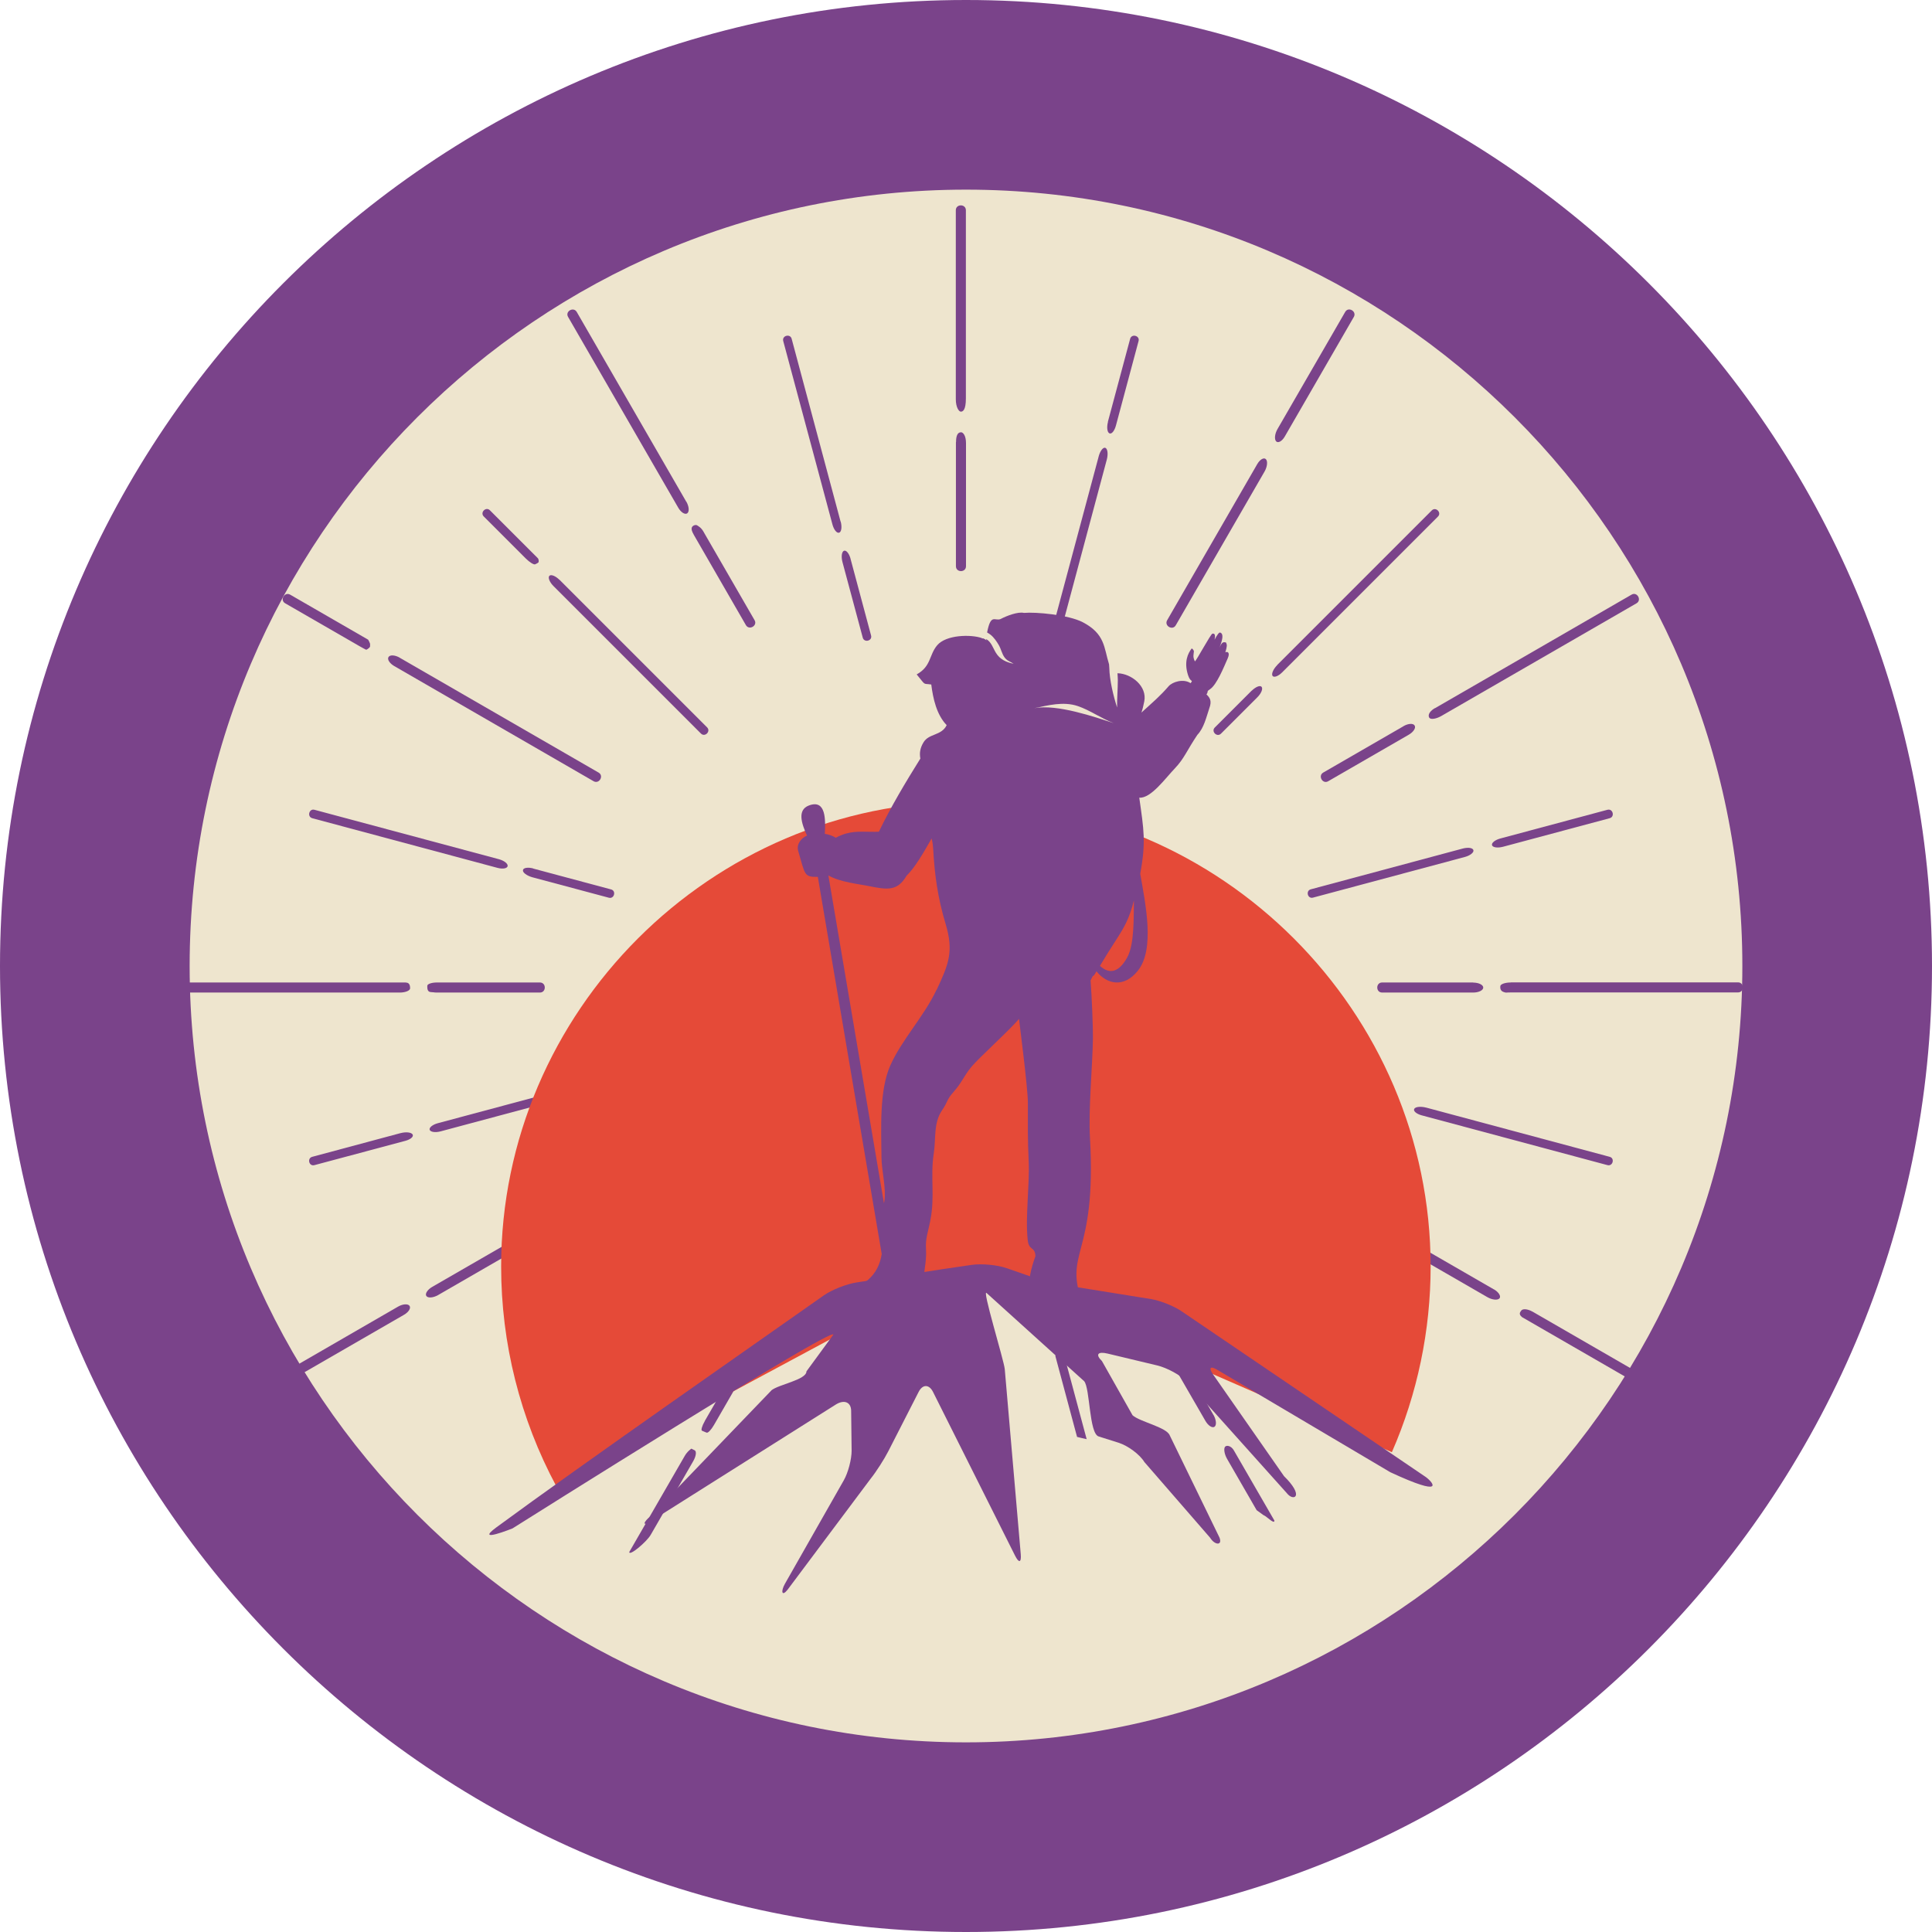 <?xml version="1.0" encoding="UTF-8"?><svg id="Calque_2" xmlns="http://www.w3.org/2000/svg" viewBox="0 0 163 163"><defs><style>.cls-1{fill:#eee5ce;}.cls-2{fill:#e54a38;}.cls-3{fill:#7a438a;}</style></defs><g id="Calque_2-2"><g id="Calque_1-2"><g><circle class="cls-1" cx="81.5" cy="81.5" r="73.5"/><path class="cls-3" d="M81.5,163C36.56,163,0,126.44,0,81.5S36.56,0,81.5,0s81.5,36.56,81.5,81.5-36.56,81.5-81.5,81.5Zm0-147c-36.12,0-65.5,29.38-65.5,65.5s29.38,65.5,65.5,65.5,65.5-29.38,65.5-65.5S117.62,16,81.5,16Z"/></g><g><g><path class="cls-3" d="M34.25,82.89H15.5c-.55,0-.55,.85,0,.85h18.23c.47,0,.86-.16,.87-.35,0-.12,0-.49-.34-.49h-.01Z"/><path class="cls-3" d="M36.88,82.89c-.47,0-.84,.13-.83,.29,0,.16-.02,.5,.29,.52,.6,.04,.13,.04,.6,.04h8.61c.55,0,.55-.85,0-.85h-8.67Z"/><path class="cls-3" d="M124.29,82.89h-7.68c-.55,0-.55,.85,0,.85h7.68c.47,0,.85-.19,.85-.42s-.38-.42-.85-.42h0Z"/><path class="cls-3" d="M127.47,82.89c-.47,0-.86,.13-.89,.3-.02,.17,0,.41,.27,.5,.25,.09,.16,.04,.63,.04h19.15c.55,0,.55-.85,0-.85h-19.16Z"/></g><g><path class="cls-3" d="M33.79,95.6l-7.45,2c-.45,.12-.27,.83,.19,.7l7.67-2.05c.45-.12,.72-.36,.61-.54-.11-.18-.56-.23-1.01-.11h-.01Z"/><path class="cls-3" d="M36.95,94.76c-.45,.12-.76,.37-.7,.56,.07,.19,.48,.25,.93,.13l14.37-3.85c.45-.12,.27-.83-.19-.7l-14.41,3.86Z"/><path class="cls-3" d="M123.41,71.59l-12.82,3.44c-.45,.12-.27,.83,.19,.7l12.81-3.43c.45-.12,.77-.38,.72-.57-.05-.2-.44-.26-.9-.14Z"/><path class="cls-3" d="M126.59,70.74c-.45,.12-.77,.37-.71,.57,.06,.19,.47,.25,.93,.13l9-2.41c.45-.12,.27-.83-.19-.71l-9.03,2.42Z"/></g><g><path class="cls-3" d="M33.58,110.24l-9.5,5.49c-.47,.27-.05,1.01,.42,.73l9.58-5.53c.4-.23,.61-.57,.47-.76-.14-.19-.57-.16-.97,.07Z"/><path class="cls-3" d="M36.47,108.57c-.4,.23-.63,.58-.5,.77,.13,.19,.57,.16,.98-.07l13.56-7.83c.47-.27,.05-1.01-.42-.73l-13.62,7.86Z"/><path class="cls-3" d="M118.41,61.27l-6.77,3.91c-.47,.27-.05,1.01,.42,.73l6.79-3.92c.4-.23,.63-.58,.5-.78-.12-.2-.54-.18-.95,.06h0Z"/><path class="cls-3" d="M121.04,59.75c-.63,.4-.52,.72-.44,.82,.13,.15,.57,.08,.98-.15l16.49-9.52c.47-.27,.05-1.01-.42-.73l-16.6,9.59h-.01Z"/></g><g><path class="cls-3" d="M52.99,110.88c-.33,.33-.47,.7-.31,.82s.56-.04,.89-.37l6.09-6.08c.33-.33-.18-.85-.52-.52l-6.15,6.15Z"/><path class="cls-3" d="M107.76,56.11c-.33,.33-.51,.74-.4,.91s.48,.04,.81-.29l13.15-13.15c.33-.33-.18-.85-.52-.52l-13.05,13.05h.01Z"/><path class="cls-3" d="M105.6,58.27l-3.11,3.11c-.33,.33,.18,.85,.52,.52l3.07-3.07c.33-.33,.49-.72,.36-.88s-.5,0-.83,.32h0Z"/></g><g><path class="cls-3" d="M58.63,122.37l-.3-.15s-.34,.22-.57,.63l-4.67,8.09c0,.39,1.49-.88,1.81-1.45l3.59-6.22c.23-.4,.29-.81,.13-.9h0Z"/><path class="cls-3" d="M59.46,119.9c-.23,.4-.34,.77-.23,.81,.06,.03,.13,.05,.19,.08,.07,.03,.13,.06,.2,.08,.11,.05,.39-.25,.62-.65l3.43-5.94c.27-.47-.46-.9-.73-.42l-3.48,6.03h0Z"/><path class="cls-3" d="M106.07,39.16l-7.6,13.17c-.27,.47,.46,.9,.73,.42l7.49-12.97c.23-.4,.28-.87,.11-1.04s-.5,.02-.73,.42Z"/><path class="cls-3" d="M107.78,36.2c-.23,.4-.28,.87-.11,1.04s.5-.02,.73-.42l5.82-10.08c.27-.47-.46-.9-.73-.42l-5.71,9.88Z"/></g><g><path class="cls-3" d="M92.71,38.45l-4.06,15.15c-.12,.45,.58,.64,.71,.19l4.02-15.02c.12-.45,.07-.89-.11-.98s-.43,.21-.56,.66Z"/><path class="cls-3" d="M93.48,35.59c-.12,.45-.07,.88,.12,.97s.43-.21,.55-.66l1.91-7.13c.12-.45-.58-.64-.71-.19l-1.88,7.01h0Z"/></g><g><path class="cls-3" d="M80.65,37.3v10.47c0,.55,.85,.55,.85,0v-10.38c0-.63-.24-.92-.42-.92-.32,0-.42,.36-.42,.83h-.01Z"/><path class="cls-3" d="M81.07,34.73c.16,0,.42-.12,.42-1.12v-15.87c0-.55-.85-.55-.85,0v15.94c0,.7,.27,1.05,.42,1.05h.01Z"/></g><g><path class="cls-3" d="M89.48,113.27h-.23c-.08,.38-.15,.76-.21,1.14l1.83,6.82c.27,.07,.54,.13,.81,.19l-2.19-8.16h0Z"/><path class="cls-3" d="M70.92,44.01l-4.13-15.43c-.12-.45-.83-.27-.71,.19l4.15,15.47c.12,.45,.37,.77,.57,.7,.19-.06,.25-.48,.13-.93h0Z"/><path class="cls-3" d="M71.76,47.14c-.12-.45-.37-.75-.56-.67-.19,.08-.24,.51-.12,.96l1.71,6.37c.12,.45,.83,.27,.7-.19l-1.73-6.46h0Z"/></g><g><path class="cls-3" d="M106.63,127.84c.3,.15,.89,.79,.89,.45l-3.42-5.92c-.23-.4-.62-.47-.75-.3-.12,.17-.05,.62,.18,1.02l2.49,4.32c.2,.14,.39,.29,.59,.43h.02Z"/><path class="cls-3" d="M102.38,119.38l-3.18-5.51c-.27-.47-1.01-.05-.73,.42l3.23,5.59c.23,.4,.58,.63,.77,.49,.19-.14,.14-.59-.09-1h0Z"/><path class="cls-3" d="M57.9,42.33l-9.24-16.01c-.27-.47-1.01-.05-.73,.42l9.29,16.09c.23,.4,.57,.61,.76,.48,.19-.14,.16-.57-.07-.98h-.01Z"/><path class="cls-3" d="M59.38,44.9c-.23-.4-.42-.48-.57-.58-.13-.08-.46,.03-.46,.28,0,.21,.11,.39,.34,.79l4.24,7.35c.27,.47,1.01,.05,.73-.42l-4.29-7.43h.01Z"/></g><g><path class="cls-3" d="M106.71,108.44l-3.71-3.71c-.33-.33-.85,.18-.52,.52l3.71,3.71c.33,.33,.71,.48,.86,.34,.14-.14-.01-.53-.34-.86Z"/><path class="cls-3" d="M45.41,47.46h.02c.02-.07,.02-.11,.02-.17,0-.04-.02-.08-.04-.14,0,0,0-.02-.02-.04-.09-.09-.18-.19-.29-.29l-3.77-3.77c-.33-.33-.85,.18-.52,.52l3.54,3.54c.33,.33,.69,.55,.8,.5,.07-.03,.13-.07,.2-.1,.02-.02,.03-.04,.05-.05h.01Z"/><path class="cls-3" d="M47.2,48.92c-.33-.33-.71-.48-.85-.34-.14,.15,.02,.54,.35,.87l12.44,12.44c.33,.33,.85-.18,.52-.52l-12.46-12.46h0Z"/></g><g><path class="cls-3" d="M126.03,108.78l-13.98-8.07c-.47-.27-.9,.46-.42,.73l13.86,8c.4,.23,.86,.28,1.02,.1,.15-.18-.07-.53-.47-.76h0Z"/><path class="cls-3" d="M129.29,110.66c-.4-.23-.83-.27-.95-.08-.07,.11-.26,.28,.08,.55h0l.4,.23,8.82,5.09c.47,.27,.89-.46,.42-.73l-8.78-5.07h0Z"/><path class="cls-3" d="M30.89,54.81s.02,0,.03,0l.11-.06s.15-.13,.07-.05l.07-.07s0-.02,.03-.04c.01-.02,.02-.03,.02-.04v-.05s.01-.11,0-.19c0,0,0-.02-.01-.03-.04-.11-.09-.21-.15-.31-.09-.05-.2-.11-.31-.18l-6.27-3.62c-.47-.27-.9,.46-.42,.73l6.26,3.61c.22,.13,.42,.23,.55,.3h.02Z"/><path class="cls-3" d="M33.73,55.49c-.4-.23-.82-.26-.95-.06-.13,.2,.09,.54,.49,.77l16.81,9.71c.47,.27,.9-.46,.42-.73l-16.78-9.69h.01Z"/></g><g><path class="cls-3" d="M116.93,92.54l-6.15-1.65c-.45-.12-.64,.58-.19,.7l6.17,1.65c.45,.12,.86,.06,.91-.13,.05-.2-.28-.45-.73-.57h0Z"/><path class="cls-3" d="M120.33,93.45c-.45-.12-.91-.08-1.01,.1-.11,.18,.18,.43,.63,.55l15.67,4.2c.45,.12,.64-.58,.19-.7l-15.47-4.15h-.01Z"/><path class="cls-3" d="M42.09,72.49l-15.56-4.17c-.45-.12-.64,.58-.19,.71l15.63,4.19c.45,.12,.82,.05,.86-.15,.03-.2-.29-.46-.74-.58Z"/><path class="cls-3" d="M44.99,73.27c-.45-.12-.85-.06-.87,.15-.03,.2,.33,.46,.78,.59l6.47,1.73c.45,.12,.64-.58,.19-.7l-6.57-1.76h0Z"/></g></g><path class="cls-2" d="M81.49,106.85l-34.55,18.55c-3.06-5.7-4.66-12.07-4.66-18.55,0-21.51,17.7-39.21,39.21-39.21s39.21,17.7,39.21,39.21c0,5.39-1.11,10.73-3.27,15.67l-35.94-15.67Z"/><path class="cls-3" d="M103.37,55.08c.17-.59,.16-.66,.07-.87-.26-.08-.37,0-.56,.44,.26-.66,.38-1.17,.07-1.28-.1-.05-.28,.23-.48,.6,.06-.26,.08-.56-.18-.51-.13,0-1.36,2.3-1.48,2.34-.19-.41-.11-.53-.08-.86-.05-.13-.11-.2-.19-.23-.31,.41-.67,1.11-.31,2.24,.22,.69,.47,.34,.22,.69-.61-.41-1.53-.11-1.85,.25-.74,.86-1.35,1.36-2.3,2.23,.09-.25,.16-.55,.24-.94,.26-1.27-1.06-2.35-2.26-2.38,.01,.19,.03,.39,.03,.58,0,.73-.08,1.7-.06,2.31-.32-.97-.64-2.33-.66-3.35l-.02-.29c-.44-1.42-.33-2.56-2.21-3.55-1.23-.64-3.99-.88-4.97-.79-.5-.12-1.45,.24-1.98,.52-.48,.19-.81-.5-1.13,1.13,.1,.06,.2,.12,.29,.19,.28,.22,.52,.57,.7,.88,.19,.33,.26,.73,.48,1.03,.23,.31,.46,.34,.77,.54-.6-.12-1.15-.35-1.5-.93-.24-.39-.4-.95-.83-1.15v.02c.04,.1,.06,.14,.04,.1-.06-.07-.15-.13-.27-.18-.04,0-.07,0-.11,0l-.02-.03c-.93-.32-3.01-.28-3.76,.61-.7,.83-.49,1.77-1.73,2.46,.82,.99,.48,.74,1.23,.85,.15,1.19,.45,2.55,1.3,3.43-.44,.91-1.5,.68-1.96,1.46-.3,.5-.34,.93-.26,1.36-1.26,2.02-2.46,4.02-3.5,6.17-.92,.05-1.85-.11-2.79,.16-.25,.07-.55,.19-.85,.35-.25-.16-.57-.28-.92-.33,.06-1.15,.12-2.95-1.35-2.39-.99,.38-.62,1.52-.15,2.54-.48,.19-.91,.72-.75,1.28,.59,2.01,.48,2.23,1.66,2.2l5.39,31.82c-.29,1.86-1.59,2.94-3.78,3.19-.33,2.5,6.31,.32,7.3-.45-.04-1.06,.28-2.02,.22-3.09-.07-.99,.17-1.46,.37-2.53,.39-2.01-.02-3.66,.28-5.6,.2-1.3-.04-2.56,.71-3.66,.52-.76,.34-.83,.94-1.51,.78-.88,.82-1.29,1.56-2.18,.62-.74,3.34-3.2,3.98-4.01,0,0,.76,5.91,.75,7.07,0,1.95-.02,3.07,.07,4.96,.09,1.98-.3,4.69-.08,6.66,.1,.88,.61,.5,.65,1.33-.36,.99-.66,2.14-.5,3.18,.04,.28,.1,.51,.17,.7-.1,.45-.03,.88,.43,1.23,.55,.41,1.14,.23,1.72-.07,.73,.05,1.44,.03,2.14-.29,.02-.17,.03-.35,.02-.52l.05-.12c-1.76-4.57,1.16-3.91,.57-14.1-.14-2.4,.21-5.92,.25-8.39,.01-.84-.09-3.5-.2-4.88,.36-.77,.07-.01,.5-.77,.86,1.08,2.3,1.44,3.49-.05,1.46-1.83,.64-5.64,.2-8.18,.5-2.7,.3-3.72-.08-6.42,.98,.08,2.21-1.65,3-2.47,.8-.84,1-1.49,1.9-2.83,.56-.58,.76-1.51,1.01-2.25,.22-.59,.07-.87-.24-1.16,.21-.32-.05-.21,.31-.45,.56-.38,1.14-1.82,1.48-2.59,.25-.56-.08-.61-.23-.49l.02,.03Zm-24.36,28.43c-1.02,2.2-2.94,4.22-3.9,6.39-.94,2.12-.76,5.38-.74,7.76,0,1.05,.42,2.62,.24,3.7-.01,.06-.02,.11-.03,.16l-4.69-27.66c.98,.57,2.61,.73,3.38,.89,1.65,.34,2.45,.43,3.22-.87,.71-.69,1.44-1.96,2.11-3.14,.07,.27,.11,.55,.13,.84,.12,2.28,.4,4.21,1.05,6.37,.71,2.34,.24,3.43-.76,5.57h0Zm8.25-23.76c1.16-.24,2.45-.59,3.67-.18,1.06,.36,1.98,1.05,3.04,1.44-1.59-.51-4.78-1.63-6.71-1.26Zm7.84,21.03c-.66,1.19-1.44,1.49-2.3,.71,.44-.73,.88-1.45,1.3-2.09,.81-1.25,1.17-1.9,1.57-3.43-.04,1.27,.07,3.66-.57,4.81Z"/><path class="cls-3" d="M65.06,117.33l-10.16,10.57c-.62,.51-.74,.91-.04,.48l15.67-9.89c.7-.43,1.27-.19,1.28,.53l.04,3.38c0,.72-.29,1.84-.66,2.49l-4.96,8.72c-.37,.65-.27,1.12,.21,.52l7.02-9.38c.48-.6,1.14-1.64,1.48-2.3l2.56-5.01c.34-.67,.89-.66,1.22,0l6.91,13.79c.33,.67,.55,.62,.49-.1l-1.35-15.62c-.06-.72-2-6.99-1.51-6.4l8.21,7.42c.5,.59,.41,4.41,1.22,4.66l1.68,.53c.81,.26,1.79,.99,2.18,1.63l5.54,6.38c.39,.64,1.06,.69,.8,0l-4.2-8.63c-.26-.69-2.57-1.16-3.14-1.7l-2.58-4.57c-.57-.55-.36-.83,.48-.63l4.18,1c.83,.2,1.96,.81,2.51,1.37l8.53,9.52c.55,.56,1.34,.1-.34-1.55l-5.97-8.56c-.44-.63-.23-.78,.46-.34l14.48,8.57c4.65,2.16,3.65,.89,3,.41l-20.48-13.9c-.65-.48-1.87-.98-2.72-1.12l-7.15-1.15c-.85-.14-2.19-.48-2.99-.75l-2.01-.7c-.8-.28-2.14-.41-2.99-.28l-2.46,.36-7.24,1.12c-.85,.13-2.08,.62-2.74,1.08-4.83,3.41-20.59,14.39-27.64,19.58-1.9,1.4,1.36,.09,1.36,.09,.69-.43,27.07-17.07,27.07-16.35l-2.27,3.1c0,.72-2.36,1.1-2.97,1.61v.02Z"/></g></g></svg>